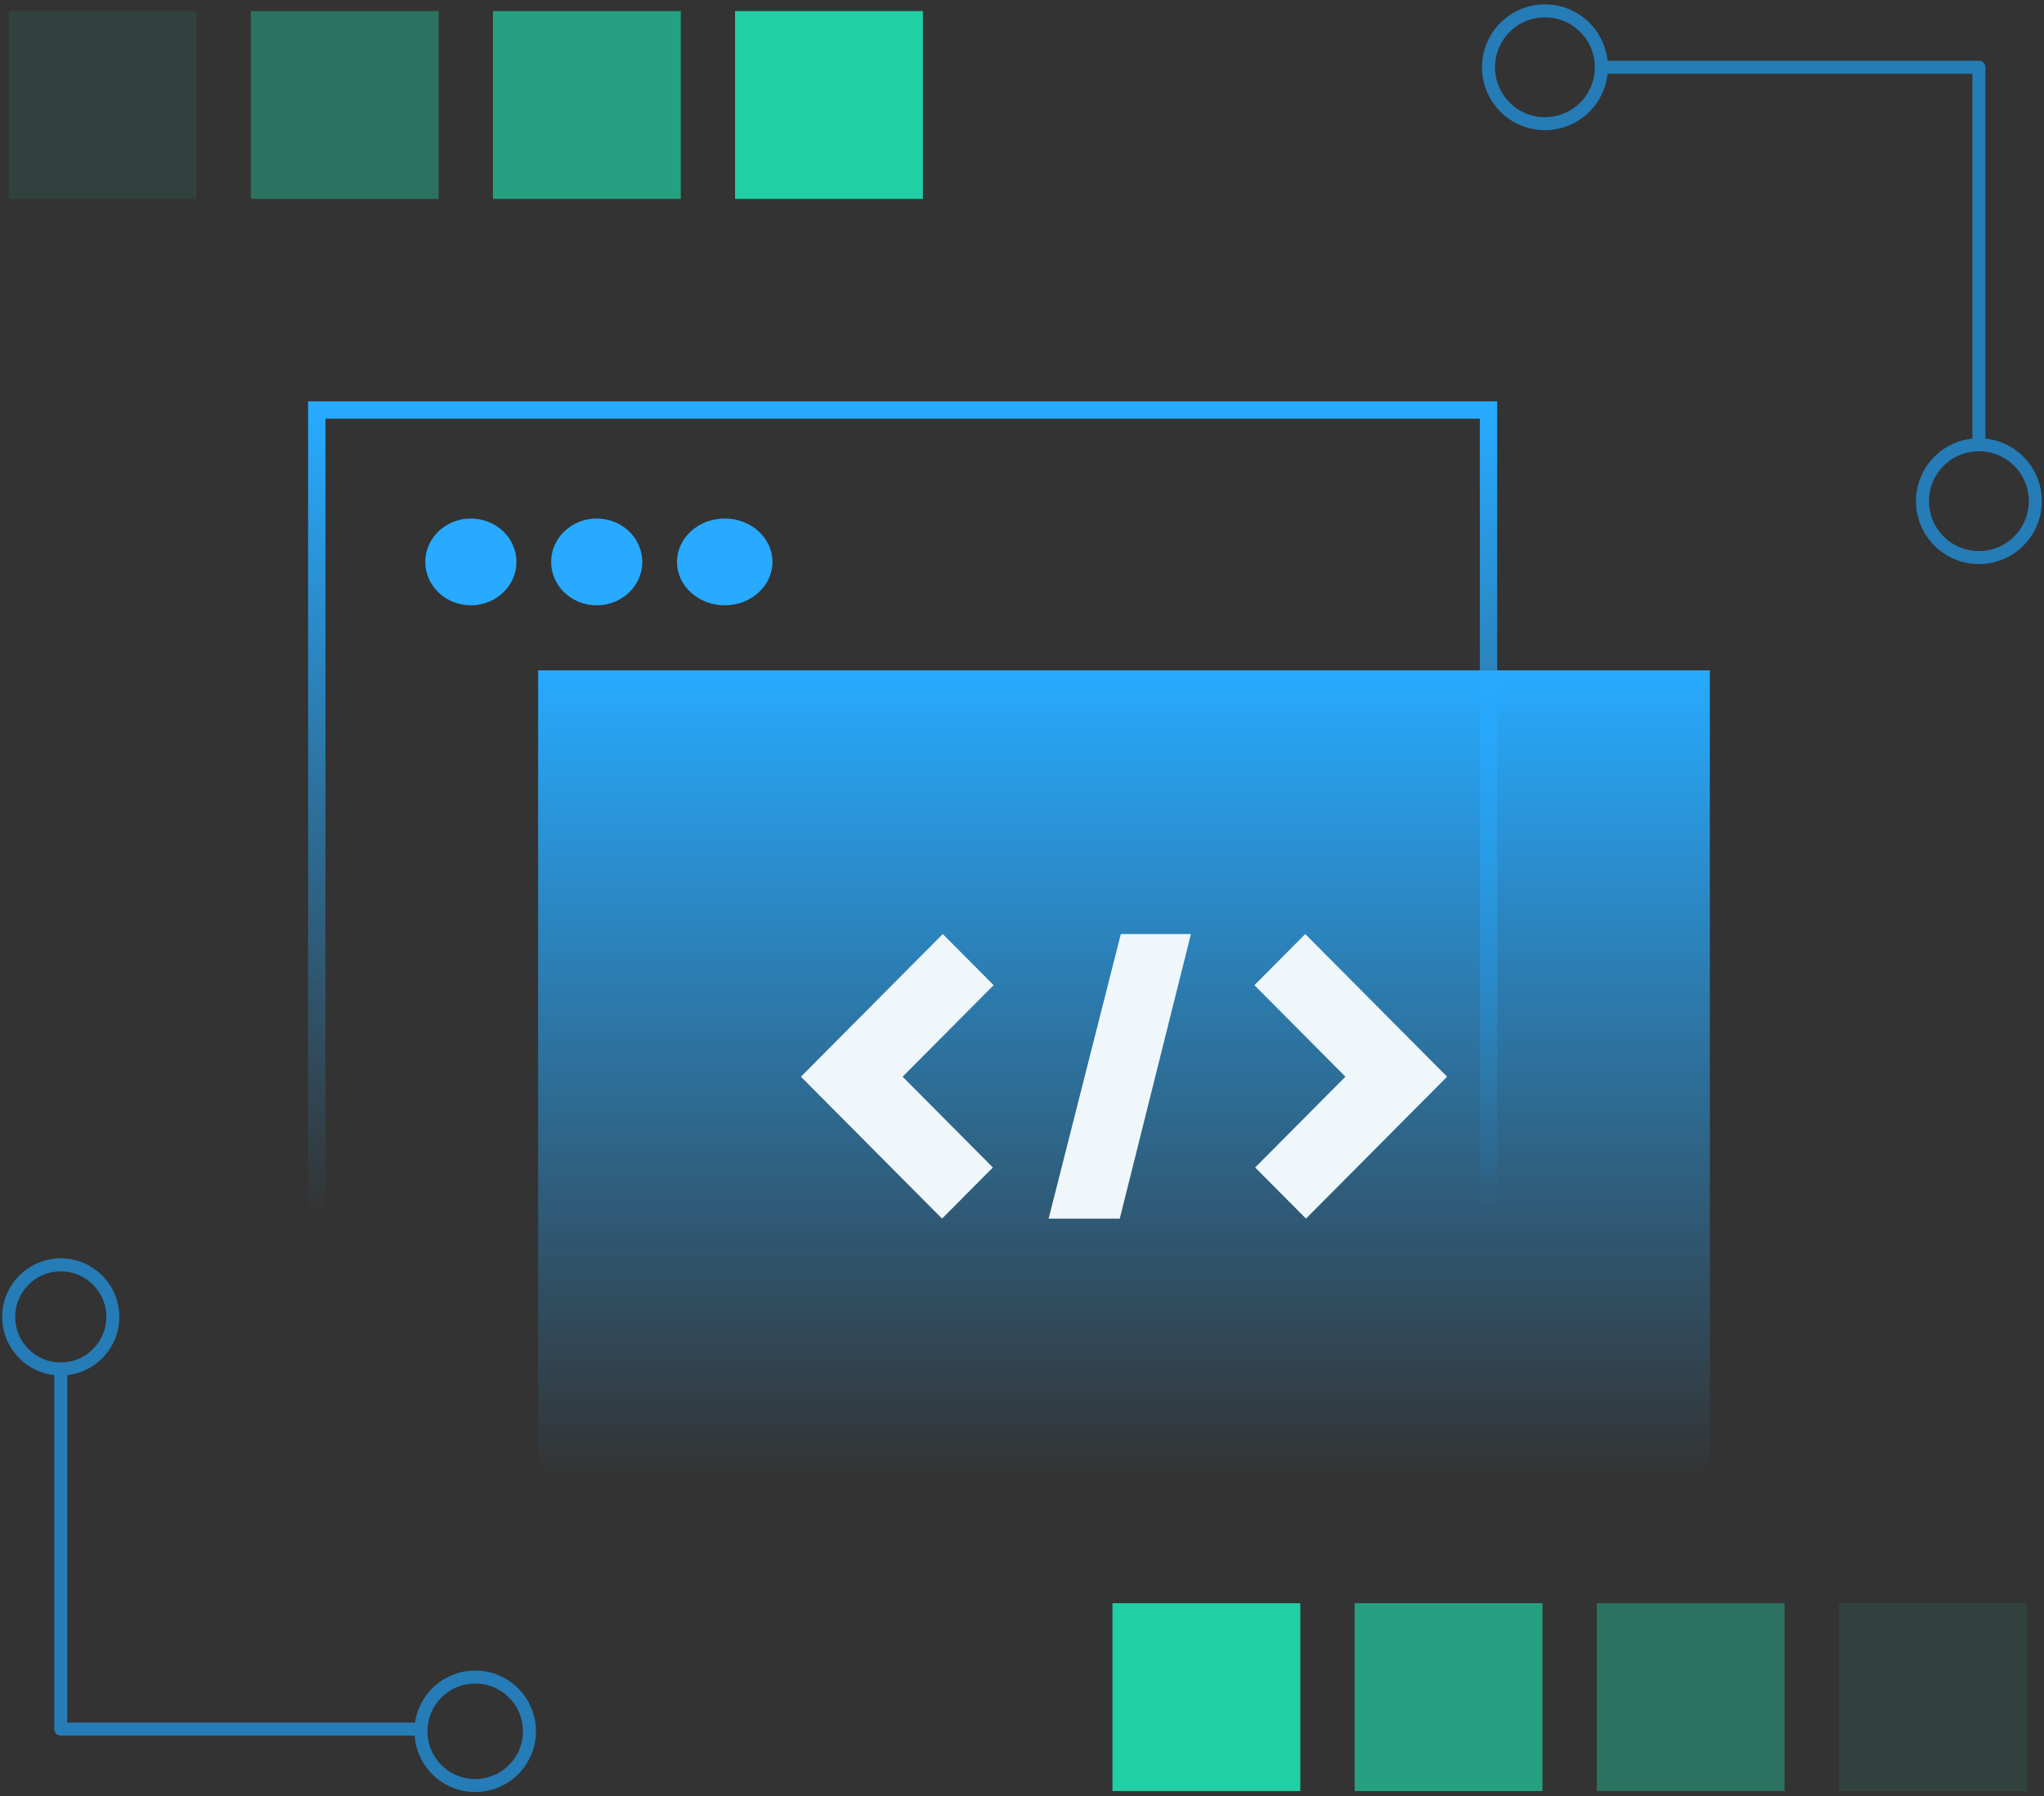 <svg width="471" height="414" viewBox="0 0 471 414" fill="none" xmlns="http://www.w3.org/2000/svg">
<rect x="0" y="0" width="471" height="414" fill="#333333" stroke="none"/>
<rect x="73" y="94.5" width="270" height="186" stroke="url(#paint0_linear_20_88)" stroke-width="4"/>
<rect x="124" y="154.5" width="270" height="186" fill="url(#paint1_linear_20_88)"/>
<path fill-rule="evenodd" clip-rule="evenodd" d="M300.941 280.844L289.227 269.063L310.03 248.14L289.057 227.046L300.77 215.265L333.457 248.14L300.941 280.844ZM217.076 280.844L184.558 248.14L217.246 215.265L228.96 227.046L207.986 248.14L228.789 269.063L217.076 280.844ZM241.634 280.851H258.029L274.424 215.265H258.272L241.634 280.851Z" fill="#EFF7FB"/>
<ellipse cx="108.5" cy="129.5" rx="10.5" ry="10" fill="#27AAFF"/>
<ellipse cx="137.5" cy="129.5" rx="10.5" ry="10" fill="#27AAFF"/>
<ellipse cx="167" cy="129.5" rx="11" ry="10" fill="#27AAFF"/>
<path d="M14 315.5V398.5H97" stroke="#257CB6" stroke-width="3" stroke-linecap="round" stroke-linejoin="round"/>
<path fill-rule="evenodd" clip-rule="evenodd" d="M109.5 411.5C102.596 411.5 97 405.904 97 399C97 392.096 102.596 386.5 109.5 386.5C116.404 386.5 122 392.096 122 399C122 405.904 116.404 411.5 109.5 411.5Z" stroke="#257CB6" stroke-width="3"/>
<path fill-rule="evenodd" clip-rule="evenodd" d="M14 315.5C7.373 315.5 2 310.127 2 303.5C2 296.873 7.373 291.5 14 291.5C20.627 291.5 26 296.873 26 303.5C26 310.127 20.627 315.5 14 315.5Z" stroke="#257CB6" stroke-width="3"/>
<path d="M456 102.5V15.5H369" stroke="#257CB6" stroke-width="3" stroke-linecap="round" stroke-linejoin="round"/>
<path fill-rule="evenodd" clip-rule="evenodd" d="M356 2.5C363.18 2.5 369 8.32 369 15.5C369 22.68 363.18 28.5 356 28.5C348.82 28.5 343 22.68 343 15.5C343 8.32 348.82 2.5 356 2.5Z" stroke="#257CB6" stroke-width="3"/>
<path fill-rule="evenodd" clip-rule="evenodd" d="M456 102.5C463.18 102.5 469 108.32 469 115.5C469 122.68 463.18 128.5 456 128.5C448.82 128.5 443 122.68 443 115.5C443 108.32 448.82 102.5 456 102.5Z" stroke="#257CB6" stroke-width="3"/>
<rect opacity="0.1" width="43.285" height="43.285" transform="matrix(0 -1 -1 0 467.015 412.766)" fill="#20D0A4"/>
<rect opacity="0.4" width="43.285" height="43.285" transform="matrix(0 -1 -1 0 411.222 412.766)" fill="#20D0A4"/>
<rect opacity="0.7" width="43.285" height="43.285" transform="matrix(0 -1 -1 0 355.427 412.766)" fill="#20D0A4"/>
<rect width="43.285" height="43.285" transform="matrix(0 -1 -1 0 299.633 412.766)" fill="#20D0A4"/>
<rect opacity="0.1" width="43.285" height="43.285" transform="matrix(0 1 1 0 2 2.553)" fill="#20D0A4"/>
<rect opacity="0.4" width="43.285" height="43.285" transform="matrix(0 1 1 0 57.793 2.553)" fill="#20D0A4"/>
<rect opacity="0.7" width="43.285" height="43.285" transform="matrix(0 1 1 0 113.588 2.553)" fill="#20D0A4"/>
<rect width="43.285" height="43.285" transform="matrix(0 1 1 0 169.382 2.553)" fill="#20D0A4"/>
<defs>
<linearGradient id="paint0_linear_20_88" x1="208" y1="94.5" x2="208" y2="280.5" gradientUnits="userSpaceOnUse">
<stop stop-color="#27AAFF"/>
<stop offset="1" stop-color="#27AAFF" stop-opacity="0"/>
</linearGradient>
<linearGradient id="paint1_linear_20_88" x1="259" y1="154.5" x2="259" y2="340.5" gradientUnits="userSpaceOnUse">
<stop stop-color="#27AAFF"/>
<stop offset="1" stop-color="#27AAFF" stop-opacity="0"/>
</linearGradient>
</defs>
</svg>
